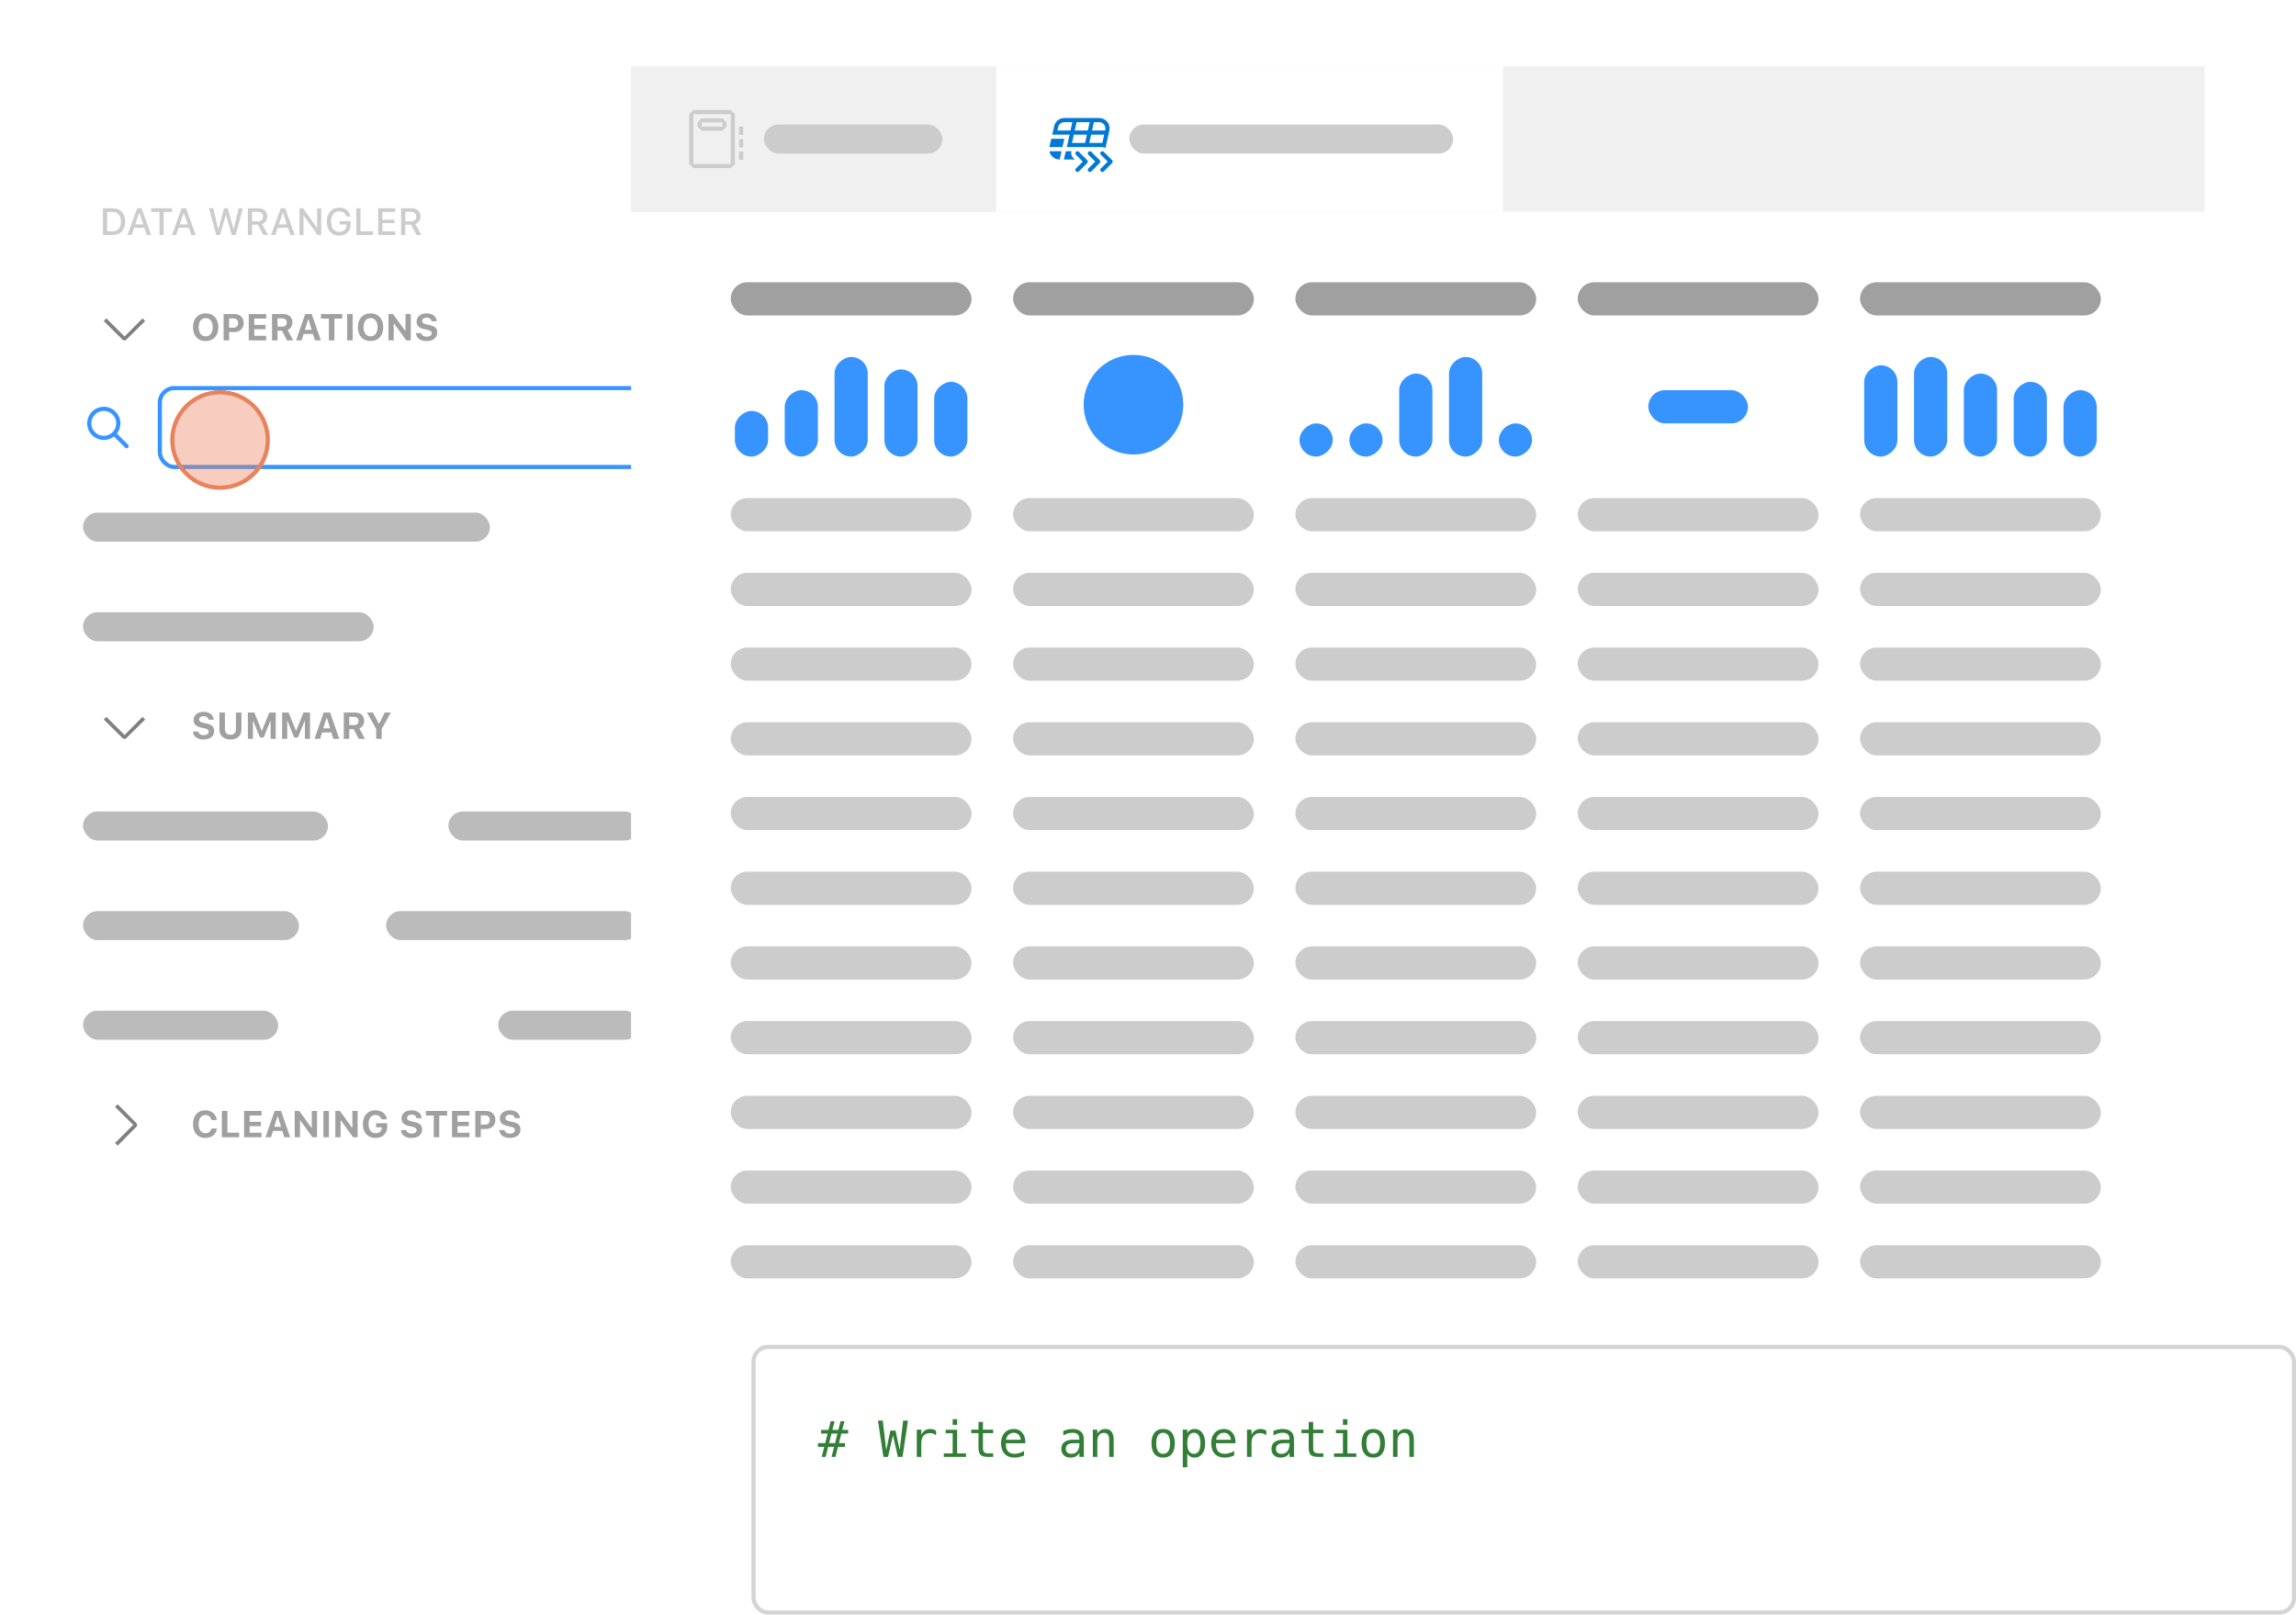 <svg width="553" height="389" viewBox="0 0 553 389" fill="none" xmlns="http://www.w3.org/2000/svg">
<g filter="url(#filter0_d_1202_421444)">
<rect width="192" height="337" transform="translate(8 26)" fill="white"/>
<path d="M24.805 48.188H27.123C29.027 48.188 30.144 49.362 30.144 51.382C30.144 53.424 29.036 54.607 27.123 54.607H24.805V48.188ZM25.802 49.046V53.749H27.012C28.356 53.749 29.13 52.89 29.13 51.395C29.13 49.914 28.342 49.046 27.012 49.046H25.802ZM35.349 54.607L34.762 52.872H32.315L31.724 54.607H30.7L33.018 48.188H34.09L36.408 54.607H35.349ZM33.503 49.322L32.569 52.072H34.509L33.579 49.322H33.503ZM39.416 54.607H38.419V49.046H36.4V48.188H41.431V49.046H39.416V54.607ZM46.072 54.607L45.484 52.872H43.037L42.446 54.607H41.422L43.74 48.188H44.813L47.13 54.607H46.072ZM44.225 49.322L43.291 52.072H45.231L44.301 49.322H44.225ZM54.383 49.807L53.008 54.607H52.065L50.334 48.188H51.37L52.55 53.179H52.612L53.951 48.188H54.876L56.224 53.179H56.287L57.461 48.188H58.498L56.763 54.607H55.824L54.445 49.807H54.383ZM60.7 52.138V54.607H59.703V48.188H62.244C63.539 48.188 64.371 48.953 64.371 50.15C64.371 51.017 63.908 51.72 63.125 51.983L64.566 54.607H63.414L62.106 52.138H60.7ZM60.7 49.024V51.32H62.133C62.902 51.32 63.347 50.906 63.347 50.172C63.347 49.455 62.876 49.024 62.106 49.024H60.7ZM69.945 54.607L69.358 52.872H66.911L66.319 54.607H65.296L67.614 48.188H68.686L71.004 54.607H69.945ZM68.099 49.322L67.165 52.072H69.104L68.174 49.322H68.099ZM73.095 54.607H72.125V48.188H73.024L76.321 52.859H76.392V48.188H77.362V54.607H76.463L73.166 49.945H73.095V54.607ZM84.454 52.08C84.454 53.709 83.364 54.763 81.682 54.763C79.862 54.763 78.714 53.464 78.714 51.395C78.714 49.353 79.875 48.032 81.673 48.032C83.132 48.032 84.191 48.85 84.409 50.145H83.408C83.159 49.349 82.549 48.917 81.673 48.917C80.485 48.917 79.733 49.874 79.733 51.391C79.733 52.93 80.489 53.878 81.695 53.878C82.745 53.878 83.466 53.215 83.475 52.232V52.089H81.82V51.284H84.454V52.08ZM89.832 53.74V54.607H85.828V48.188H86.825V53.74H89.832ZM95.171 53.749V54.607H91.096V48.188H95.171V49.046H92.093V50.924H95.007V51.751H92.093V53.749H95.171ZM97.609 52.138V54.607H96.613V48.188H99.153C100.448 48.188 101.28 48.953 101.28 50.15C101.28 51.017 100.817 51.72 100.034 51.983L101.476 54.607H100.323L99.015 52.138H97.609ZM97.609 49.024V51.32H99.042C99.812 51.32 100.256 50.906 100.256 50.172C100.256 49.455 99.785 49.024 99.015 49.024H97.609Z" fill="#CCCCCC"/>
<path d="M30 79.08L34.32 74.707L34.96 75.347L30.267 79.987H29.68L24.987 75.347L25.627 74.707L30 79.08Z" fill="#808080"/>
<path d="M49.542 73.496C51.41 73.496 52.592 74.775 52.592 76.827C52.592 78.879 51.414 80.163 49.542 80.163C47.657 80.163 46.488 78.879 46.488 76.827C46.488 74.77 47.674 73.496 49.542 73.496ZM49.542 74.621C48.509 74.621 47.846 75.478 47.846 76.827C47.846 78.172 48.496 79.038 49.542 79.038C50.575 79.038 51.234 78.172 51.234 76.827C51.234 75.478 50.57 74.621 49.542 74.621ZM53.853 73.659H56.498C57.804 73.659 58.696 74.529 58.696 75.838C58.696 77.13 57.769 78.001 56.433 78.001H55.18V80H53.853V73.659ZM55.18 74.713V76.959H56.143C56.903 76.959 57.347 76.564 57.347 75.843C57.347 75.105 56.912 74.713 56.147 74.713H55.18ZM64.119 78.906V80H59.917V73.659H64.119V74.753H61.245V76.282H63.956V77.302H61.245V78.906H64.119ZM66.843 77.68V80H65.516V73.659H68.179C69.572 73.659 70.429 74.428 70.429 75.68C70.429 76.493 70.007 77.196 69.278 77.482L70.614 80H69.111L67.929 77.68H66.843ZM66.843 74.696V76.691H68.008C68.676 76.691 69.067 76.326 69.067 75.698C69.067 75.082 68.654 74.696 67.995 74.696H66.843ZM75.839 80L75.36 78.462H73.132L72.644 80H71.312L73.514 73.659H75.074L77.276 80H75.839ZM74.213 74.946L73.418 77.469H75.079L74.292 74.946H74.213ZM80.537 80H79.21V74.753H77.307V73.659H82.439V74.753H80.537V80ZM84.94 80H83.613V73.659H84.94V80ZM89.251 73.496C91.119 73.496 92.301 74.775 92.301 76.827C92.301 78.879 91.123 80.163 89.251 80.163C87.366 80.163 86.197 78.879 86.197 76.827C86.197 74.77 87.383 73.496 89.251 73.496ZM89.251 74.621C88.218 74.621 87.555 75.478 87.555 76.827C87.555 78.172 88.205 79.038 89.251 79.038C90.284 79.038 90.943 78.172 90.943 76.827C90.943 75.478 90.279 74.621 89.251 74.621ZM94.832 80H93.562V73.659H94.669L97.587 77.697H97.666V73.659H98.936V80H97.838L94.911 75.944H94.832V80ZM100.193 78.247H101.477C101.538 78.774 102.057 79.112 102.804 79.112C103.494 79.112 103.981 78.765 103.981 78.273C103.981 77.856 103.665 77.614 102.887 77.442L102.061 77.262C100.905 77.016 100.338 76.423 100.338 75.46C100.338 74.278 101.301 73.496 102.764 73.496C104.162 73.496 105.15 74.274 105.19 75.394H103.942C103.88 74.876 103.415 74.538 102.773 74.538C102.109 74.538 101.67 74.858 101.67 75.355C101.67 75.755 101.973 75.988 102.716 76.15L103.48 76.313C104.755 76.585 105.304 77.135 105.304 78.115C105.304 79.38 104.324 80.163 102.733 80.163C101.222 80.163 100.242 79.42 100.193 78.247Z" fill="#A0A0A0"/>
<path d="M25 96C22.791 96 21 97.791 21 100C21 102.209 22.791 104 25 104C25.924 104 26.775 103.687 27.452 103.16L30.145 105.853C30.341 106.049 30.657 106.049 30.853 105.853C31.048 105.658 31.048 105.342 30.853 105.146L28.16 102.453C28.686 101.776 29 100.925 29 100C29 97.791 27.209 96 25 96ZM22 100C22 98.343 23.343 97 25 97C26.657 97 28 98.343 28 100C28 101.657 26.657 103 25 103C23.343 103 22 101.657 22 100Z" fill="#3794FF"/>
<rect x="38.5" y="91.5" width="124" height="19" rx="3.5" stroke="#3794FF"/>
<rect x="20" y="121.5" width="98" height="7" rx="3.5" fill="#BBBBBB"/>
<rect x="20" y="145.5" width="70" height="7" rx="3.5" fill="#BBBBBB"/>
<path d="M30 175.08L34.32 170.707L34.96 171.347L30.267 175.987H29.68L24.987 171.347L25.627 170.707L30 175.08Z" fill="#808080"/>
<path d="M46.483 174.247H47.767C47.828 174.774 48.347 175.112 49.094 175.112C49.784 175.112 50.272 174.765 50.272 174.273C50.272 173.855 49.955 173.614 49.177 173.442L48.351 173.262C47.195 173.016 46.628 172.423 46.628 171.46C46.628 170.278 47.591 169.496 49.054 169.496C50.452 169.496 51.44 170.274 51.48 171.395H50.232C50.17 170.876 49.705 170.538 49.063 170.538C48.399 170.538 47.96 170.858 47.96 171.355C47.96 171.755 48.263 171.988 49.006 172.15L49.77 172.313C51.045 172.585 51.594 173.135 51.594 174.115C51.594 175.38 50.614 176.163 49.023 176.163C47.512 176.163 46.532 175.42 46.483 174.247ZM54.174 169.659V173.684C54.174 174.497 54.657 175.024 55.505 175.024C56.353 175.024 56.833 174.497 56.833 173.684V169.659H58.16V173.812C58.16 175.213 57.127 176.163 55.505 176.163C53.884 176.163 52.847 175.213 52.847 173.812V169.659H54.174ZM66.413 176H65.182V171.707H65.112L63.499 175.688H62.616L60.998 171.707H60.928V176H59.698V169.659H61.262L63.016 174.031H63.095L64.853 169.659H66.413V176ZM74.665 176H73.435V171.707H73.365L71.752 175.688H70.869L69.251 171.707H69.181V176H67.951V169.659H69.515L71.269 174.031H71.348L73.106 169.659H74.665V176ZM80.277 176L79.798 174.462H77.57L77.082 176H75.751L77.953 169.659H79.513L81.714 176H80.277ZM78.651 170.946L77.856 173.469H79.517L78.731 170.946H78.651ZM84.123 173.68V176H82.795V169.659H85.459C86.852 169.659 87.709 170.428 87.709 171.68C87.709 172.493 87.287 173.196 86.557 173.482L87.893 176H86.39L85.208 173.68H84.123ZM84.123 170.696V172.691H85.287C85.955 172.691 86.346 172.326 86.346 171.698C86.346 171.083 85.933 170.696 85.274 170.696H84.123ZM91.927 176H90.6V173.631L88.39 169.659H89.827L91.224 172.326H91.303L92.696 169.659H94.133L91.927 173.631V176Z" fill="#A0A0A0"/>
<rect x="20" y="193.5" width="59" height="7" rx="3.5" fill="#BBBBBB"/>
<rect x="108" y="193.5" width="46" height="7" rx="3.5" fill="#BBBBBB"/>
<rect x="20" y="217.5" width="52" height="7" rx="3.5" fill="#BBBBBB"/>
<rect x="93" y="217.5" width="61" height="7" rx="3.5" fill="#BBBBBB"/>
<rect x="20" y="241.5" width="47" height="7" rx="3.5" fill="#BBBBBB"/>
<rect x="120" y="241.5" width="34" height="7" rx="3.5" fill="#BBBBBB"/>
<path d="M32.08 269L27.707 264.68L28.347 264.04L32.987 268.733V269.32L28.347 274.013L27.707 273.373L32.08 269Z" fill="#808080"/>
<path d="M49.463 272.163C47.626 272.163 46.488 270.888 46.488 268.827C46.488 266.766 47.622 265.496 49.463 265.496C50.966 265.496 52.117 266.48 52.214 267.843H50.922C50.794 267.109 50.219 266.625 49.463 266.625C48.465 266.625 47.846 267.469 47.846 268.827C47.846 270.185 48.465 271.029 49.467 271.029C50.227 271.029 50.799 270.581 50.926 269.882H52.218C52.108 271.235 50.992 272.163 49.463 272.163ZM57.588 270.884V272H53.44V265.659H54.767V270.884H57.588ZM62.994 270.906V272H58.792V265.659H62.994V266.753H60.12V268.282H62.831V269.302H60.12V270.906H62.994ZM68.465 272L67.986 270.462H65.758L65.27 272H63.938L66.14 265.659H67.7L69.902 272H68.465ZM66.839 266.946L66.043 269.469H67.705L66.918 266.946H66.839ZM72.253 272H70.983V265.659H72.09L75.008 269.697H75.087V265.659H76.357V272H75.259L72.332 267.944H72.253V272ZM79.227 272H77.9V265.659H79.227V272ZM82.035 272H80.765V265.659H81.873L84.79 269.697H84.87V265.659H86.14V272H85.041L82.114 267.944H82.035V272ZM93.254 269.425C93.254 271.108 92.173 272.163 90.442 272.163C88.557 272.163 87.401 270.893 87.401 268.823C87.401 266.784 88.565 265.496 90.411 265.496C91.91 265.496 93.013 266.353 93.197 267.667H91.879C91.681 267.003 91.149 266.625 90.411 266.625C89.387 266.625 88.759 267.456 88.759 268.81C88.759 270.189 89.418 271.029 90.464 271.029C91.334 271.029 91.936 270.497 91.962 269.706L91.967 269.587H90.591V268.621H93.254V269.425ZM96.564 270.247H97.847C97.908 270.774 98.427 271.112 99.174 271.112C99.864 271.112 100.352 270.765 100.352 270.273C100.352 269.855 100.035 269.614 99.257 269.442L98.431 269.262C97.275 269.016 96.709 268.423 96.709 267.46C96.709 266.278 97.671 265.496 99.134 265.496C100.532 265.496 101.521 266.274 101.56 267.395H100.312C100.25 266.876 99.785 266.538 99.143 266.538C98.48 266.538 98.04 266.858 98.04 267.355C98.04 267.755 98.343 267.988 99.086 268.15L99.851 268.313C101.125 268.585 101.674 269.135 101.674 270.115C101.674 271.38 100.694 272.163 99.103 272.163C97.592 272.163 96.612 271.42 96.564 270.247ZM105.796 272H104.469V266.753H102.566V265.659H107.699V266.753H105.796V272ZM113.074 270.906V272H108.873V265.659H113.074V266.753H110.2V268.282H112.911V269.302H110.2V270.906H113.074ZM114.471 265.659H117.117C118.422 265.659 119.314 266.529 119.314 267.838C119.314 269.13 118.387 270 117.051 270H115.798V272H114.471V265.659ZM115.798 266.713V268.959H116.761C117.521 268.959 117.965 268.563 117.965 267.843C117.965 267.104 117.53 266.713 116.765 266.713H115.798ZM120.25 270.247H121.533C121.595 270.774 122.113 271.112 122.86 271.112C123.55 271.112 124.038 270.765 124.038 270.273C124.038 269.855 123.722 269.614 122.944 269.442L122.118 269.262C120.962 269.016 120.395 268.423 120.395 267.46C120.395 266.278 121.357 265.496 122.821 265.496C124.218 265.496 125.207 266.274 125.247 267.395H123.999C123.937 266.876 123.471 266.538 122.83 266.538C122.166 266.538 121.727 266.858 121.727 267.355C121.727 267.755 122.03 267.988 122.772 268.15L123.537 268.313C124.812 268.585 125.361 269.135 125.361 270.115C125.361 271.38 124.381 272.163 122.79 272.163C121.278 272.163 120.298 271.42 120.25 270.247Z" fill="#A0A0A0"/>
</g>
<g filter="url(#filter1_d_1202_421444)">
<rect width="379" height="318" transform="translate(152 14)" fill="white"/>
<rect width="379" height="35" transform="translate(152 14)" fill="#F0F0F0"/>
<g clip-path="url(#clip0_1202_421444)">
<g clip-path="url(#clip1_1202_421444)">
<rect width="87" height="35" transform="translate(152 14)" fill="#F0F0F0"/>
<path fill-rule="evenodd" clip-rule="evenodd" d="M166 25.5L167 24.5H176L177 25.5V37.5L176 38.5H167L166 37.5V25.5ZM167 25.5V37.5H176V25.5H167ZM168 27.5L169 26.5H174L175 27.5V28.5L174 29.5H169L168 28.5V27.5ZM169 27.5V28.5H174V27.5H169ZM179 28.5H178V30.5H179V28.5ZM178 31.5H179V33.5H178V31.5ZM179 34.5H178V36.5H179V34.5Z" fill="#CCCCCC"/>
<rect x="184" y="28" width="43" height="7" rx="3.5" fill="#CCCCCC"/>
</g>
<rect width="122" height="35" transform="translate(240 14)" fill="white"/>
<g clip-path="url(#clip2_1202_421444)">
<g clip-path="url(#clip3_1202_421444)">
<path d="M265.5 39.436C265.372 39.436 265.244 39.387 265.146 39.29C264.951 39.095 264.951 38.778 265.146 38.583L266.792 36.937L265.146 35.291C264.951 35.096 264.951 34.779 265.146 34.584C265.341 34.389 265.658 34.389 265.853 34.584L267.853 36.584C268.048 36.779 268.048 37.096 267.853 37.291L265.853 39.291C265.755 39.389 265.627 39.437 265.499 39.437L265.5 39.436Z" fill="#0078D4"/>
<path d="M262.5 39.436C262.372 39.436 262.244 39.387 262.146 39.29C261.951 39.095 261.951 38.778 262.146 38.583L263.792 36.937L262.146 35.291C261.951 35.096 261.951 34.779 262.146 34.584C262.341 34.389 262.658 34.389 262.853 34.584L264.853 36.584C265.048 36.779 265.048 37.096 264.853 37.291L262.853 39.291C262.755 39.389 262.627 39.437 262.499 39.437L262.5 39.436Z" fill="#0078D4"/>
<path d="M259.5 39.436C259.372 39.436 259.244 39.387 259.146 39.29C258.951 39.095 258.951 38.778 259.146 38.583L260.792 36.937L259.146 35.291C258.951 35.096 258.951 34.779 259.146 34.584C259.341 34.389 259.658 34.389 259.853 34.584L261.853 36.584C262.048 36.779 262.048 37.096 261.853 37.291L259.853 39.291C259.755 39.389 259.627 39.437 259.499 39.437L259.5 39.436Z" fill="#0078D4"/>
<path d="M258 34.935C258 34.761 258.035 34.594 258.091 34.435H256.694L256.254 36.395C256.254 36.401 256.251 36.408 256.249 36.416C256.247 36.423 256.244 36.431 256.244 36.435H258.878L258.439 35.996C258.156 35.714 258 35.337 258 34.935ZM253.204 31.436L252.764 33.395C252.764 33.401 252.761 33.408 252.759 33.416C252.756 33.423 252.754 33.431 252.754 33.435H255.894L256.344 31.436H253.204ZM266.695 27.37C266.218 26.776 265.507 26.436 264.746 26.436H256.342C255.161 26.436 254.157 27.241 253.902 28.392L253.447 30.436H257.615L256.948 33.435H265.5C265.772 33.435 266.031 33.513 266.259 33.648L267.186 29.477C267.351 28.733 267.172 27.965 266.695 27.37ZM254.695 29.436L254.879 28.61C255.032 27.919 255.634 27.436 256.343 27.436H258.282L257.837 29.436H254.695ZM261.337 32.435H258.194L258.639 30.436H261.781L261.337 32.435ZM262.005 29.436H258.863L259.308 27.436H262.449L262.005 29.436ZM265.503 32.435H262.361L262.806 30.436H265.949L265.503 32.435ZM266.208 29.262L266.17 29.436H263.027L263.471 27.436H264.743C265.2 27.436 265.627 27.64 265.913 27.997C266.199 28.354 266.307 28.814 266.207 29.262H266.208ZM253.255 35.495C253.735 36.096 254.445 36.435 255.205 36.435H255.225L255.455 35.435L255.675 34.435H252.765C252.835 34.825 253.005 35.185 253.255 35.495Z" fill="#0078D4"/>
</g>
</g>
<rect x="272" y="28" width="78" height="7" rx="3.5" fill="#CCCCCC"/>
</g>
<rect x="201" y="108" width="24" height="8" rx="4" transform="rotate(-90 201 108)" fill="#3794FF"/>
<rect x="213" y="108" width="21" height="8" rx="4" transform="rotate(-90 213 108)" fill="#3794FF"/>
<rect x="225" y="108" width="18" height="8" rx="4" transform="rotate(-90 225 108)" fill="#3794FF"/>
<rect x="177" y="108" width="11" height="8" rx="4" transform="rotate(-90 177 108)" fill="#3794FF"/>
<rect x="189" y="108" width="16" height="8" rx="4" transform="rotate(-90 189 108)" fill="#3794FF"/>
<rect x="337" y="108" width="20" height="8" rx="4" transform="rotate(-90 337 108)" fill="#3794FF"/>
<rect x="349" y="108" width="24" height="8" rx="4" transform="rotate(-90 349 108)" fill="#3794FF"/>
<rect x="361" y="108" width="8" height="8" rx="4" transform="rotate(-90 361 108)" fill="#3794FF"/>
<rect x="313" y="108" width="8" height="8" rx="4" transform="rotate(-90 313 108)" fill="#3794FF"/>
<rect x="325" y="108" width="8" height="8" rx="4" transform="rotate(-90 325 108)" fill="#3794FF"/>
<rect x="397" y="92" width="24" height="8" rx="4" fill="#3794FF"/>
<rect x="473" y="108" width="20" height="8" rx="4" transform="rotate(-90 473 108)" fill="#3794FF"/>
<rect x="485" y="108" width="18" height="8" rx="4" transform="rotate(-90 485 108)" fill="#3794FF"/>
<rect x="497" y="108" width="16" height="8" rx="4" transform="rotate(-90 497 108)" fill="#3794FF"/>
<rect x="449" y="108" width="22" height="8" rx="4" transform="rotate(-90 449 108)" fill="#3794FF"/>
<rect x="461" y="108" width="24" height="8" rx="4" transform="rotate(-90 461 108)" fill="#3794FF"/>
<rect x="176" y="66" width="58" height="8" rx="4" fill="#A0A0A0"/>
<rect x="244" y="66" width="58" height="8" rx="4" fill="#A0A0A0"/>
<rect x="312" y="66" width="58" height="8" rx="4" fill="#A0A0A0"/>
<rect x="380" y="66" width="58" height="8" rx="4" fill="#A0A0A0"/>
<rect x="448" y="66" width="58" height="8" rx="4" fill="#A0A0A0"/>
<rect x="176" y="118" width="58" height="8" rx="4" fill="#CCCCCC"/>
<rect x="244" y="118" width="58" height="8" rx="4" fill="#CCCCCC"/>
<rect x="312" y="118" width="58" height="8" rx="4" fill="#CCCCCC"/>
<rect x="380" y="118" width="58" height="8" rx="4" fill="#CCCCCC"/>
<rect x="448" y="118" width="58" height="8" rx="4" fill="#CCCCCC"/>
<rect x="176" y="136" width="58" height="8" rx="4" fill="#CCCCCC"/>
<rect x="244" y="136" width="58" height="8" rx="4" fill="#CCCCCC"/>
<rect x="312" y="136" width="58" height="8" rx="4" fill="#CCCCCC"/>
<rect x="380" y="136" width="58" height="8" rx="4" fill="#CCCCCC"/>
<rect x="448" y="136" width="58" height="8" rx="4" fill="#CCCCCC"/>
<rect x="176" y="154" width="58" height="8" rx="4" fill="#CCCCCC"/>
<rect x="244" y="154" width="58" height="8" rx="4" fill="#CCCCCC"/>
<rect x="312" y="154" width="58" height="8" rx="4" fill="#CCCCCC"/>
<rect x="380" y="154" width="58" height="8" rx="4" fill="#CCCCCC"/>
<rect x="448" y="154" width="58" height="8" rx="4" fill="#CCCCCC"/>
<rect x="176" y="208" width="58" height="8" rx="4" fill="#CCCCCC"/>
<rect x="244" y="208" width="58" height="8" rx="4" fill="#CCCCCC"/>
<rect x="312" y="208" width="58" height="8" rx="4" fill="#CCCCCC"/>
<rect x="380" y="208" width="58" height="8" rx="4" fill="#CCCCCC"/>
<rect x="448" y="208" width="58" height="8" rx="4" fill="#CCCCCC"/>
<rect x="176" y="262" width="58" height="8" rx="4" fill="#CCCCCC"/>
<rect x="244" y="262" width="58" height="8" rx="4" fill="#CCCCCC"/>
<rect x="312" y="262" width="58" height="8" rx="4" fill="#CCCCCC"/>
<rect x="380" y="262" width="58" height="8" rx="4" fill="#CCCCCC"/>
<rect x="448" y="262" width="58" height="8" rx="4" fill="#CCCCCC"/>
<rect x="176" y="172" width="58" height="8" rx="4" fill="#CCCCCC"/>
<rect x="244" y="172" width="58" height="8" rx="4" fill="#CCCCCC"/>
<rect x="312" y="172" width="58" height="8" rx="4" fill="#CCCCCC"/>
<rect x="380" y="172" width="58" height="8" rx="4" fill="#CCCCCC"/>
<rect x="448" y="172" width="58" height="8" rx="4" fill="#CCCCCC"/>
<rect x="176" y="226" width="58" height="8" rx="4" fill="#CCCCCC"/>
<rect x="244" y="226" width="58" height="8" rx="4" fill="#CCCCCC"/>
<rect x="312" y="226" width="58" height="8" rx="4" fill="#CCCCCC"/>
<rect x="380" y="226" width="58" height="8" rx="4" fill="#CCCCCC"/>
<rect x="448" y="226" width="58" height="8" rx="4" fill="#CCCCCC"/>
<rect x="176" y="280" width="58" height="8" rx="4" fill="#CCCCCC"/>
<rect x="244" y="280" width="58" height="8" rx="4" fill="#CCCCCC"/>
<rect x="312" y="280" width="58" height="8" rx="4" fill="#CCCCCC"/>
<rect x="380" y="280" width="58" height="8" rx="4" fill="#CCCCCC"/>
<rect x="448" y="280" width="58" height="8" rx="4" fill="#CCCCCC"/>
<rect x="176" y="190" width="58" height="8" rx="4" fill="#CCCCCC"/>
<rect x="244" y="190" width="58" height="8" rx="4" fill="#CCCCCC"/>
<rect x="312" y="190" width="58" height="8" rx="4" fill="#CCCCCC"/>
<rect x="380" y="190" width="58" height="8" rx="4" fill="#CCCCCC"/>
<rect x="448" y="190" width="58" height="8" rx="4" fill="#CCCCCC"/>
<rect x="176" y="244" width="58" height="8" rx="4" fill="#CCCCCC"/>
<rect x="244" y="244" width="58" height="8" rx="4" fill="#CCCCCC"/>
<rect x="312" y="244" width="58" height="8" rx="4" fill="#CCCCCC"/>
<rect x="380" y="244" width="58" height="8" rx="4" fill="#CCCCCC"/>
<rect x="448" y="244" width="58" height="8" rx="4" fill="#CCCCCC"/>
<rect x="176" y="298" width="58" height="8" rx="4" fill="#CCCCCC"/>
<rect x="244" y="298" width="58" height="8" rx="4" fill="#CCCCCC"/>
<rect x="312" y="298" width="58" height="8" rx="4" fill="#CCCCCC"/>
<rect x="380" y="298" width="58" height="8" rx="4" fill="#CCCCCC"/>
<rect x="448" y="298" width="58" height="8" rx="4" fill="#CCCCCC"/>
<circle cx="273" cy="95.5" r="12" fill="#3794FF"/>
</g>
<rect x="181.5" y="324.5" width="371" height="64" rx="3.5" fill="white"/>
<rect x="181.5" y="324.5" width="371" height="64" rx="3.5" stroke="#D4D4D4"/>
<path d="M201.008 342.416L200.48 344.49H201.916L202.449 342.416H203.387L202.854 344.49H204.283V345.387H202.637L202.062 347.689H203.527V348.586H201.834L201.225 351H200.287L200.902 348.586H199.461L198.846 351H197.914L198.523 348.586H197.012V347.689H198.752L199.326 345.387H197.768V344.49H199.543L200.07 342.416H201.008ZM201.699 345.387H200.264L199.689 347.689H201.131L201.699 345.387ZM211.461 342.252H212.615L213.453 349.354L214.449 344.654H215.686L216.693 349.365L217.531 342.252H218.686L217.379 351H216.26L215.07 345.803L213.887 351H212.768L211.461 342.252ZM225.459 345.791C225.229 345.611 224.994 345.48 224.756 345.398C224.518 345.316 224.256 345.275 223.971 345.275C223.299 345.275 222.785 345.486 222.43 345.908C222.074 346.33 221.896 346.939 221.896 347.736V351H220.812V344.438H221.896V345.721C222.076 345.256 222.352 344.9 222.723 344.654C223.098 344.404 223.541 344.279 224.053 344.279C224.318 344.279 224.566 344.312 224.797 344.379C225.027 344.445 225.248 344.549 225.459 344.689V345.791ZM227.773 344.461H230.533V350.162H232.672V351H227.316V350.162H229.455V345.299H227.773V344.461ZM229.455 341.912H230.533V343.271H229.455V341.912ZM236.75 342.574V344.438H239.199V345.275H236.75V348.838C236.75 349.322 236.842 349.66 237.025 349.852C237.209 350.043 237.529 350.139 237.986 350.139H239.199V351H237.881C237.072 351 236.502 350.838 236.17 350.514C235.838 350.189 235.672 349.631 235.672 348.838V345.275H233.92V344.438H235.672V342.574H236.75ZM246.945 347.18V347.707H242.275V347.742C242.244 348.637 242.414 349.279 242.785 349.67C243.16 350.061 243.688 350.256 244.367 350.256C244.711 350.256 245.07 350.201 245.445 350.092C245.82 349.982 246.221 349.816 246.646 349.594V350.666C246.236 350.834 245.84 350.959 245.457 351.041C245.078 351.127 244.711 351.17 244.355 351.17C243.336 351.17 242.539 350.865 241.965 350.256C241.391 349.643 241.104 348.799 241.104 347.725C241.104 346.678 241.385 345.842 241.947 345.217C242.51 344.592 243.26 344.279 244.197 344.279C245.033 344.279 245.691 344.562 246.172 345.129C246.656 345.695 246.914 346.379 246.945 347.18ZM245.867 346.863C245.82 346.41 245.654 346.02 245.369 345.691C245.088 345.359 244.682 345.193 244.15 345.193C243.631 345.193 243.203 345.365 242.867 345.709C242.531 346.053 242.348 346.439 242.316 346.869L245.867 346.863ZM258.957 347.701H258.6C257.971 347.701 257.496 347.812 257.176 348.035C256.859 348.254 256.701 348.582 256.701 349.02C256.701 349.414 256.82 349.721 257.059 349.939C257.297 350.158 257.627 350.268 258.049 350.268C258.643 350.268 259.109 350.062 259.449 349.652C259.789 349.238 259.961 348.668 259.965 347.941V347.701H258.957ZM261.049 347.256V351H259.965V350.027C259.734 350.418 259.443 350.707 259.092 350.895C258.744 351.078 258.32 351.17 257.82 351.17C257.152 351.17 256.619 350.982 256.221 350.607C255.822 350.229 255.623 349.723 255.623 349.09C255.623 348.359 255.867 347.805 256.355 347.426C256.848 347.047 257.568 346.857 258.518 346.857H259.965V346.688C259.961 346.164 259.828 345.785 259.566 345.551C259.305 345.312 258.887 345.193 258.312 345.193C257.945 345.193 257.574 345.246 257.199 345.352C256.824 345.457 256.459 345.611 256.104 345.814V344.736C256.502 344.584 256.883 344.471 257.246 344.396C257.613 344.318 257.969 344.279 258.312 344.279C258.855 344.279 259.318 344.359 259.701 344.52C260.088 344.68 260.4 344.92 260.639 345.24C260.787 345.436 260.893 345.678 260.955 345.967C261.018 346.252 261.049 346.682 261.049 347.256ZM268.232 346.934V351H267.148V346.934C267.148 346.344 267.045 345.91 266.838 345.633C266.631 345.355 266.307 345.217 265.865 345.217C265.361 345.217 264.973 345.396 264.699 345.756C264.43 346.111 264.295 346.623 264.295 347.291V351H263.217V344.438H264.295V345.422C264.486 345.047 264.746 344.764 265.074 344.572C265.402 344.377 265.791 344.279 266.24 344.279C266.908 344.279 267.406 344.5 267.734 344.941C268.066 345.379 268.232 346.043 268.232 346.934ZM280.145 345.193C279.598 345.193 279.184 345.406 278.902 345.832C278.621 346.258 278.48 346.889 278.48 347.725C278.48 348.557 278.621 349.188 278.902 349.617C279.184 350.043 279.598 350.256 280.145 350.256C280.695 350.256 281.111 350.043 281.393 349.617C281.674 349.188 281.814 348.557 281.814 347.725C281.814 346.889 281.674 346.258 281.393 345.832C281.111 345.406 280.695 345.193 280.145 345.193ZM280.145 344.279C281.055 344.279 281.75 344.574 282.23 345.164C282.715 345.754 282.957 346.607 282.957 347.725C282.957 348.846 282.717 349.701 282.236 350.291C281.756 350.877 281.059 351.17 280.145 351.17C279.234 351.17 278.539 350.877 278.059 350.291C277.578 349.701 277.338 348.846 277.338 347.725C277.338 346.607 277.578 345.754 278.059 345.164C278.539 344.574 279.234 344.279 280.145 344.279ZM285.963 350.174V353.496H284.879V344.438H285.963V345.275C286.143 344.951 286.381 344.705 286.678 344.537C286.979 344.365 287.324 344.279 287.715 344.279C288.508 344.279 289.129 344.586 289.578 345.199C290.031 345.812 290.258 346.662 290.258 347.748C290.258 348.814 290.031 349.652 289.578 350.262C289.125 350.867 288.504 351.17 287.715 351.17C287.316 351.17 286.967 351.086 286.666 350.918C286.369 350.746 286.135 350.498 285.963 350.174ZM289.127 347.725C289.127 346.889 288.994 346.258 288.729 345.832C288.467 345.406 288.076 345.193 287.557 345.193C287.033 345.193 286.637 345.408 286.367 345.838C286.098 346.264 285.963 346.893 285.963 347.725C285.963 348.553 286.098 349.182 286.367 349.611C286.637 350.041 287.033 350.256 287.557 350.256C288.076 350.256 288.467 350.043 288.729 349.617C288.994 349.191 289.127 348.561 289.127 347.725ZM297.559 347.18V347.707H292.889V347.742C292.857 348.637 293.027 349.279 293.398 349.67C293.773 350.061 294.301 350.256 294.98 350.256C295.324 350.256 295.684 350.201 296.059 350.092C296.434 349.982 296.834 349.816 297.26 349.594V350.666C296.85 350.834 296.453 350.959 296.07 351.041C295.691 351.127 295.324 351.17 294.969 351.17C293.949 351.17 293.152 350.865 292.578 350.256C292.004 349.643 291.717 348.799 291.717 347.725C291.717 346.678 291.998 345.842 292.561 345.217C293.123 344.592 293.873 344.279 294.811 344.279C295.646 344.279 296.305 344.562 296.785 345.129C297.27 345.695 297.527 346.379 297.559 347.18ZM296.48 346.863C296.434 346.41 296.268 346.02 295.982 345.691C295.701 345.359 295.295 345.193 294.764 345.193C294.244 345.193 293.816 345.365 293.48 345.709C293.145 346.053 292.961 346.439 292.93 346.869L296.48 346.863ZM304.994 345.791C304.764 345.611 304.529 345.48 304.291 345.398C304.053 345.316 303.791 345.275 303.506 345.275C302.834 345.275 302.32 345.486 301.965 345.908C301.609 346.33 301.432 346.939 301.432 347.736V351H300.348V344.438H301.432V345.721C301.611 345.256 301.887 344.9 302.258 344.654C302.633 344.404 303.076 344.279 303.588 344.279C303.854 344.279 304.102 344.312 304.332 344.379C304.562 344.445 304.783 344.549 304.994 344.689V345.791ZM309.57 347.701H309.213C308.584 347.701 308.109 347.812 307.789 348.035C307.473 348.254 307.314 348.582 307.314 349.02C307.314 349.414 307.434 349.721 307.672 349.939C307.91 350.158 308.24 350.268 308.662 350.268C309.256 350.268 309.723 350.062 310.062 349.652C310.402 349.238 310.574 348.668 310.578 347.941V347.701H309.57ZM311.662 347.256V351H310.578V350.027C310.348 350.418 310.057 350.707 309.705 350.895C309.357 351.078 308.934 351.17 308.434 351.17C307.766 351.17 307.232 350.982 306.834 350.607C306.436 350.229 306.236 349.723 306.236 349.09C306.236 348.359 306.48 347.805 306.969 347.426C307.461 347.047 308.182 346.857 309.131 346.857H310.578V346.688C310.574 346.164 310.441 345.785 310.18 345.551C309.918 345.312 309.5 345.193 308.926 345.193C308.559 345.193 308.188 345.246 307.812 345.352C307.438 345.457 307.072 345.611 306.717 345.814V344.736C307.115 344.584 307.496 344.471 307.859 344.396C308.227 344.318 308.582 344.279 308.926 344.279C309.469 344.279 309.932 344.359 310.314 344.52C310.701 344.68 311.014 344.92 311.252 345.24C311.4 345.436 311.506 345.678 311.568 345.967C311.631 346.252 311.662 346.682 311.662 347.256ZM316.285 342.574V344.438H318.734V345.275H316.285V348.838C316.285 349.322 316.377 349.66 316.561 349.852C316.744 350.043 317.064 350.139 317.521 350.139H318.734V351H317.416C316.607 351 316.037 350.838 315.705 350.514C315.373 350.189 315.207 349.631 315.207 348.838V345.275H313.455V344.438H315.207V342.574H316.285ZM321.77 344.461H324.529V350.162H326.668V351H321.312V350.162H323.451V345.299H321.77V344.461ZM323.451 341.912H324.529V343.271H323.451V341.912ZM330.758 345.193C330.211 345.193 329.797 345.406 329.516 345.832C329.234 346.258 329.094 346.889 329.094 347.725C329.094 348.557 329.234 349.188 329.516 349.617C329.797 350.043 330.211 350.256 330.758 350.256C331.309 350.256 331.725 350.043 332.006 349.617C332.287 349.188 332.428 348.557 332.428 347.725C332.428 346.889 332.287 346.258 332.006 345.832C331.725 345.406 331.309 345.193 330.758 345.193ZM330.758 344.279C331.668 344.279 332.363 344.574 332.844 345.164C333.328 345.754 333.57 346.607 333.57 347.725C333.57 348.846 333.33 349.701 332.85 350.291C332.369 350.877 331.672 351.17 330.758 351.17C329.848 351.17 329.152 350.877 328.672 350.291C328.191 349.701 327.951 348.846 327.951 347.725C327.951 346.607 328.191 345.754 328.672 345.164C329.152 344.574 329.848 344.279 330.758 344.279ZM340.537 346.934V351H339.453V346.934C339.453 346.344 339.35 345.91 339.143 345.633C338.936 345.355 338.611 345.217 338.17 345.217C337.666 345.217 337.277 345.396 337.004 345.756C336.734 346.111 336.6 346.623 336.6 347.291V351H335.521V344.438H336.6V345.422C336.791 345.047 337.051 344.764 337.379 344.572C337.707 344.377 338.096 344.279 338.545 344.279C339.213 344.279 339.711 344.5 340.039 344.941C340.371 345.379 340.537 346.043 340.537 346.934Z" fill="#327E36"/>
<circle cx="53" cy="106" r="11.5" fill="#E8825D" fill-opacity="0.4" stroke="#E8825D"/>
<defs>
<filter id="filter0_d_1202_421444" x="0" y="20" width="208" height="353" filterUnits="userSpaceOnUse" color-interpolation-filters="sRGB">
<feFlood flood-opacity="0" result="BackgroundImageFix"/>
<feColorMatrix in="SourceAlpha" type="matrix" values="0 0 0 0 0 0 0 0 0 0 0 0 0 0 0 0 0 0 127 0" result="hardAlpha"/>
<feOffset dy="2"/>
<feGaussianBlur stdDeviation="4"/>
<feColorMatrix type="matrix" values="0 0 0 0 0 0 0 0 0 0 0 0 0 0 0 0 0 0 0.4 0"/>
<feBlend mode="normal" in2="BackgroundImageFix" result="effect1_dropShadow_1202_421444"/>
<feBlend mode="normal" in="SourceGraphic" in2="effect1_dropShadow_1202_421444" result="shape"/>
</filter>
<filter id="filter1_d_1202_421444" x="136" y="0" width="411" height="350" filterUnits="userSpaceOnUse" color-interpolation-filters="sRGB">
<feFlood flood-opacity="0" result="BackgroundImageFix"/>
<feColorMatrix in="SourceAlpha" type="matrix" values="0 0 0 0 0 0 0 0 0 0 0 0 0 0 0 0 0 0 127 0" result="hardAlpha"/>
<feOffset dy="2"/>
<feGaussianBlur stdDeviation="8"/>
<feColorMatrix type="matrix" values="0 0 0 0 0 0 0 0 0 0 0 0 0 0 0 0 0 0 0.36 0"/>
<feBlend mode="normal" in2="BackgroundImageFix" result="effect1_dropShadow_1202_421444"/>
<feBlend mode="normal" in="SourceGraphic" in2="effect1_dropShadow_1202_421444" result="shape"/>
</filter>
<clipPath id="clip0_1202_421444">
<rect width="210" height="35" fill="white" transform="translate(152 14)"/>
</clipPath>
<clipPath id="clip1_1202_421444">
<rect width="87" height="35" fill="white" transform="translate(152 14)"/>
</clipPath>
<clipPath id="clip2_1202_421444">
<rect width="16" height="16" fill="white" transform="translate(252 23.5)"/>
</clipPath>
<clipPath id="clip3_1202_421444">
<rect width="16" height="16" fill="white" transform="translate(252 23.436)"/>
</clipPath>
</defs>
</svg>
